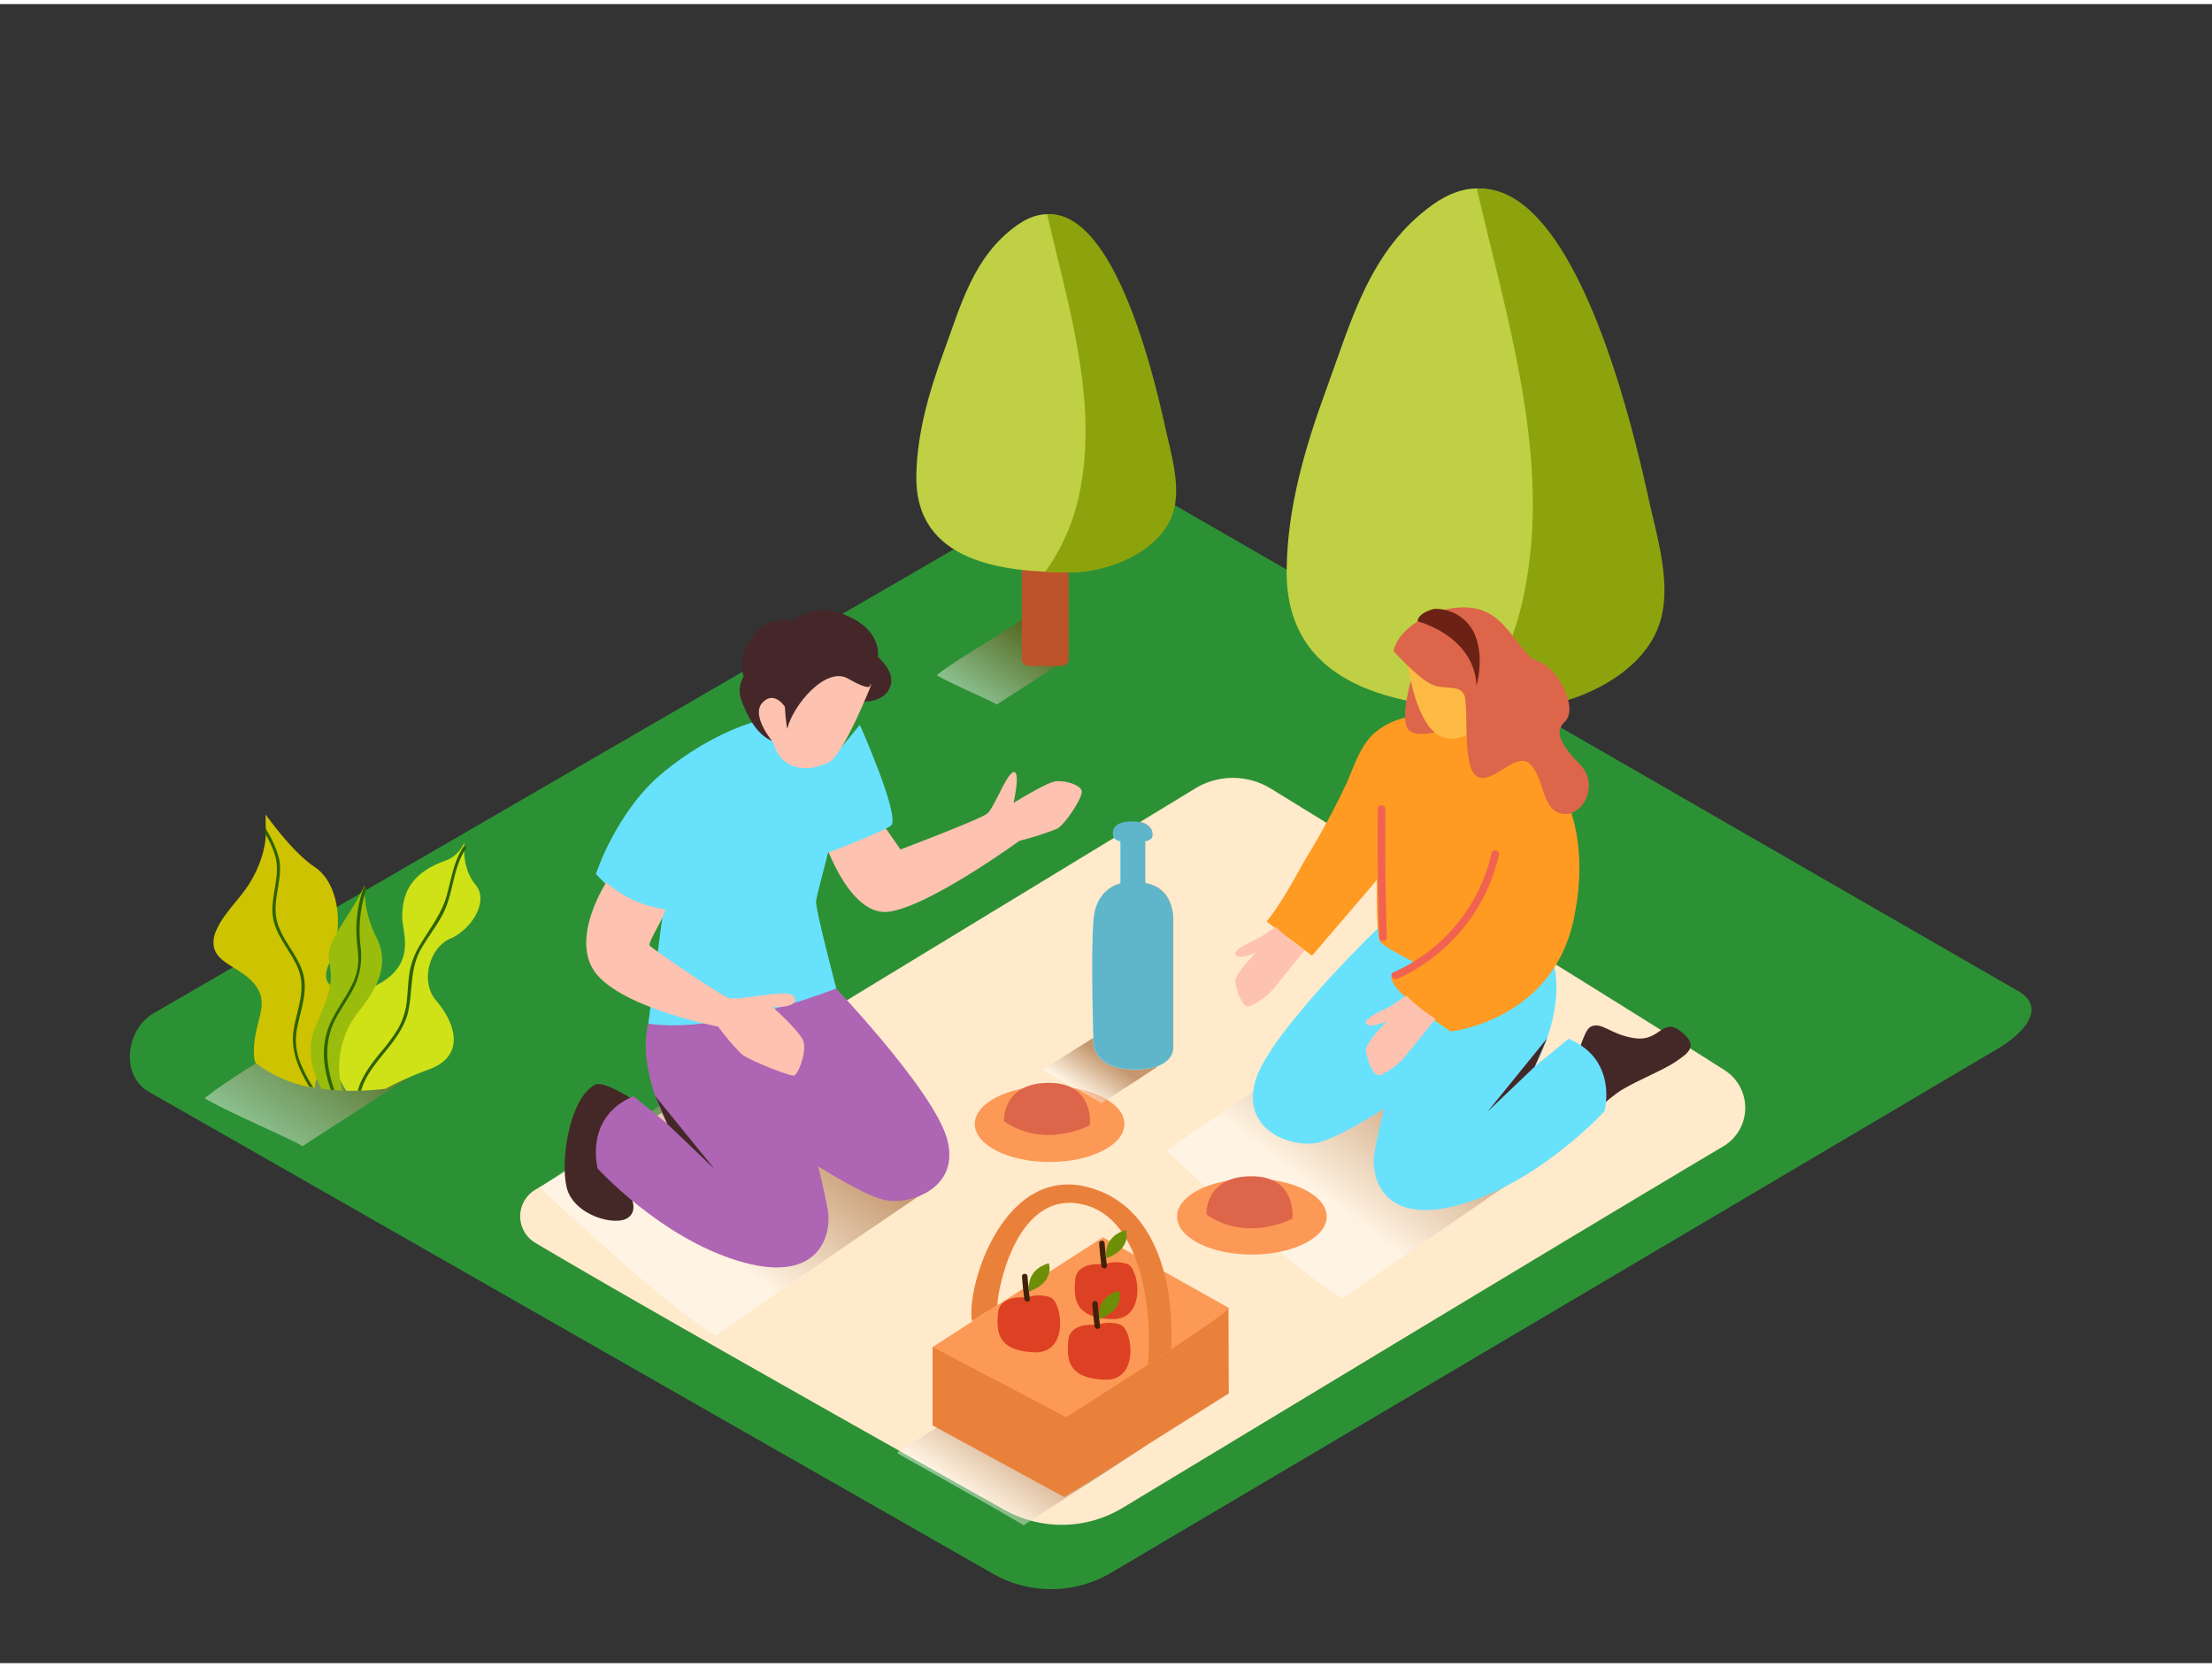 <svg xmlns="http://www.w3.org/2000/svg" xmlns:xlink="http://www.w3.org/1999/xlink" viewBox="0 0 400 300" width="406" height="306" class="illustration styles_illustrationTablet__1DWOa"><rect x="0" y="0" width="400" height="300" fill="#333333" stroke="none"/><defs><linearGradient id="linear-gradient" x1="187.21" y1="257.53" x2="177.65" y2="271.58" gradientUnits="userSpaceOnUse"><stop offset="0" stop-color="#7f3500"></stop><stop offset="0.04" stop-color="#843d0a"></stop><stop offset="1" stop-color="#fff"></stop></linearGradient><linearGradient id="linear-gradient-2" x1="144.37" y1="199.59" x2="126.42" y2="223.06" xlink:href="#linear-gradient"></linearGradient><linearGradient id="linear-gradient-3" x1="257.68" y1="192.86" x2="239.73" y2="216.33" xlink:href="#linear-gradient"></linearGradient><linearGradient id="linear-gradient-4" x1="200.15" y1="190.64" x2="195.74" y2="197.13" xlink:href="#linear-gradient"></linearGradient><linearGradient id="linear-gradient-5" x1="186.43" y1="112.1" x2="176.45" y2="126.77" xlink:href="#linear-gradient"></linearGradient><linearGradient id="linear-gradient-6" x1="64.84" y1="182.76" x2="48.57" y2="206.68" xlink:href="#linear-gradient"></linearGradient></defs><title>ZZ</title><g style="isolation: isolate;"><g id="Layer_2" data-name="Layer 2"><path d="M200.51,283.9l160.16-94.66c5.1-2.86,9.47-7.56,4.5-10.64L204.44,86c-2.41-1.49-6.07-2.47-8.53-1L27.79,182.48c-5.1,3-6,11.23-.91,14.19L179.4,283.75A21.3,21.3,0,0,0,200.51,283.9Z" fill="#2c9135"></path><path d="M96.77,214.42a5.58,5.58,0,0,0,0,9.56c18.35,10.92,63.9,36.55,84.83,48.29a21.27,21.27,0,0,0,21.43-.36C227.4,257.2,287,221.15,311.64,206.54a8.08,8.08,0,0,0,.22-13.76c-20.63-13.13-65.06-40.47-82.08-50.93a13.1,13.1,0,0,0-13.67,0Z" fill="#ffeacb"></path><path d="M200.78,254.18c-3.82-3.1-7.52-6.35-11.61-9.08a.23.23,0,0,0-.25,0l-26.47,16.67a.22.22,0,0,0,0,.39C164.87,263.52,180,272,185,275a.21.21,0,0,0,.23,0c2.44-1.66,12-7.7,21.34-13.91.13-.09,5.68-8.1,5.56-8.19C209.79,251.14,203,256,200.78,254.18Z" opacity="0.46" fill="url(#linear-gradient)" style="mix-blend-mode: multiply;"></path><path d="M157.16,203.81c-6.85-5.57-13.49-11.39-20.82-16.25L97.63,214s22.23,21.15,31.83,26.79c3.89-2.75,23.35-16.29,40.19-27.6C165.39,210.22,161.21,207.1,157.16,203.81Z" opacity="0.46" fill="url(#linear-gradient-2)" style="mix-blend-mode: multiply;"></path><path d="M270.47,197.08c-6.85-5.57-13.49-11.39-20.82-16.25L210.94,207.3s22.23,21.15,31.83,26.79c3.89-2.75,23.35-16.29,40.19-27.6C278.7,203.48,274.52,200.37,270.47,197.08Z" opacity="0.46" fill="url(#linear-gradient-3)" style="mix-blend-mode: multiply;"></path><path d="M285.89,202.72s4.6-4.74,7.62-6.52,7.45-3.52,9.57-5,4.25-2.77.89-5.42-3.73,1.77-8.16,1.24-6.2-3.13-8.15-2.1-2.44,9.19-7.07,12.2" fill="#442827"></path><path d="M256.75,176.62c-.71,1-8.09,27.85-8.33,32.14s2.38,12.38,16.43,8.09,25.3-16.66,25.3-16.66,2.55-9.28-6.49-13.09l-6.1,5s5.39-9.53,3.49-18.1c0,0-21.45-2.53-30.25-8.48,0,0-21.17,20.14-23.79,29.19s6.67,12.14,11.19,11.19,15.47-8.33,15.47-8.33" fill="#68e1fd"></path><polygon points="277.55 192.11 268.99 200.29 279.74 187.05 277.55 192.11" fill="#442827"></polygon><rect x="260.4" y="70.29" width="12.34" height="81.8" rx="1.26" ry="1.26" fill="#bc532a"></rect><path d="M297,87c-2.85-12.34-15.48-66.74-37.89-50.75-11.47,8.19-14.72,21-19.31,33.51-3.8,10.37-7,21.28-7.13,32.41-.36,22.63,22.66,25.4,40.28,25.32,10.16,0,24.65-6,27-17.07,1.43-6.65-1-14.49-2.43-21Q297.32,88.23,297,87Z" fill="#bfd044"></path><path d="M298.12,89.42q-.26-1.2-.54-2.4c-2.52-10.92-12.69-54.71-30.51-53.64,5.29,23.09,13.09,47.48,8.93,71.11a54,54,0,0,1-9.42,22.87c2.36.12,4.7.15,6.95.14,10.16,0,24.65-6,27-17.07C302,103.78,299.54,95.94,298.12,89.42Z" fill="#8da30d"></path><path d="M159.35,147.87l3.49,5s14.36-5.44,15.66-6.47,3.49-7.25,4.79-7.51,0,5.56,0,5.56,5.82-3.62,7.51-3.88,4.4.55,4.79,1.63-3,6.13-4.4,6.91a55.28,55.28,0,0,1-6.86,2.2s-16.18,11.78-23.55,12.81-11.91-13.33-11.91-13.33Z" fill="#fdc2b0"></path><path d="M114.47,198.1s-5.29-3.51-6.85-2.7c-4.55,2.35-6.36,13.51-5.15,18.57s8.92,7.2,11.19,5.43c2.82-2.21-2-7.4-2-7.4" fill="#442827"></path><path d="M141.48,187c.71,1,8.09,27.85,8.33,32.14s-2.38,12.38-16.43,8.09-25.3-16.66-25.3-16.66-2.55-9.28,6.49-13.09l6.1,5s-5.39-9.53-3.49-18.1c0,0,23.83-1.9,32.63-7.86,0,0,18.79,19.52,21.41,28.56s-6.67,12.14-11.19,11.19S144.57,208,144.57,208" fill="#ae65b4"></path><polygon points="120.68 202.51 129.24 210.69 118.49 197.46 120.68 202.51" fill="#442827"></polygon><path d="M155.49,130.34s7.48,16.82,5.61,18.22-13.32,5.61-13.32,5.61l-1.17-13.08" fill="#68e1fd"></path><path d="M119.76,165.24s-5.07-.41-12-7.94c0,0,3.64-11.29,12.06-18.28s20.26-12.37,29-9.86-1.43,31-1.25,33.34S151.23,178,151.23,178s-21.06,8.37-34,6.36Z" fill="#68e1fd"></path><path d="M120.19,163.69c.76.09-3.13,6-2.71,6.55s12.11,8.55,14.11,9.4,11.4-2,12.11,0-4,1.71-4,1.71,4.83,4.27,5.55,6.13-.92,6.14-1.67,6.28-8-2.72-9.44-3.86a40.59,40.59,0,0,1-4.27-5s-16.38-3.13-21.8-9.26,1.56-16.81,1.56-16.81A20.59,20.59,0,0,0,120.19,163.69Z" fill="#fdc2b0"></path><path d="M156.56,126.09s3.38.11,4.41-2.64-2.2-5.36-2.2-5.36.8-4.64-5.38-7.39-9.84.72-9.84.72-4.39-.87-6.88,2.17-2.93,5.79-2.2,8a5,5,0,0,0-.32,4.53c1.05,2.58,3.1,7.5,7.5,7.5" fill="#452729"></path><path d="M157.49,123.26s-5,12.6-7.67,13.89c-4.26,2.1-8.86,1-9.94-3.56,0,0-4.23-4.91-2-7.28s4.23,1,4.23,1,2.54-8,9-7.79S157.49,123.26,157.49,123.26Z" fill="#fdc2b0"></path><path d="M157.35,123.26s-.05,1-4-1.29-9.93,4.71-11,9.1c0,0-1.32-7.18.66-10.33s4.06-4.69,7.89-4S158.25,119.63,157.35,123.26Z" fill="#452729"></path><path d="M271.47,131.06a32.12,32.12,0,0,0-15.88-2.25,12.89,12.89,0,0,0-7.14,3.08c-2.57,2.39-3.61,6-5,9.11a137.18,137.18,0,0,1-7.06,13.08c-2.33,4-4.44,8.19-7.35,11.82l8.22,6.17,12.42-14.5,18.5,9.55-16.47,8.41c-1.38,2.54,10.63,10.24,10.63,10.24s18.45-1.9,22.28-20.46C290,139,271.5,131.07,271.47,131.06Z" fill="#ff9a22"></path><line x1="209.31" y1="167.27" x2="210.89" y2="165.52" fill="#fff7f0"></line><path d="M249.15,150.88s-.59,16.76.39,18.6S268.16,179,268.16,179l11.09-13.73Z" fill="#ff9a22"></path><path d="M255.36,121.61s-2.28,7.13-.8,9.41,7.8-.17,7.8-.17" fill="#dd654a"></path><path d="M254.39,118.22s1.46,13.74,7.28,14.54,7.95-6.53,7.95-6.53,0-9.39-2-11.12S256.89,114,254.39,118.22Z" fill="#fdba45"></path><path d="M252,117s4.44,4.91,6.85,6,4.85,0,5.86,1.77-.46,13.13,2.35,14.87,7.14-4.82,9.7-2.16,2,8.17,5.64,8.92,7.07-5.11,3.23-9-4.41-6-2.68-7.6c2.58-2.45-1.28-9.85-4.78-10.92s-5.3-8.48-11.48-9.61S252.8,112.56,252,117Z" fill="#dd654a"></path><path d="M250.52,145.57q-.11,11.6.26,23.2c0,.88-1.34.87-1.37,0q-.37-11.6-.26-23.2A.68.68,0,0,1,250.52,145.57Z" fill="#f26250"></path><path d="M252,175.07a31.13,31.13,0,0,0,17.73-21.55c.2-.86,1.51-.48,1.32.37a32.41,32.41,0,0,1-18.37,22.36C251.86,176.62,251.17,175.43,252,175.07Z" fill="#f26250"></path><path d="M256.35,111.62s10.21,2.54,10.65,11.65c0,0,1.64-5.63-.62-9.91a7.75,7.75,0,0,0-7-4S256.43,110,256.35,111.62Z" fill="#6b2215"></path><polyline points="168.64 242.84 168.64 257.02 192.46 269.98 222.2 251.23 222.15 235.74" fill="#ea813b"></polyline><path d="M168.64,242.84l24.17,12.68s30.8-19.52,29.34-19.78L199.45,223Z" fill="#fc9956"></path><path d="M180.38,235.28c-.18-1.53,2.95-20.64,15-18.32s13,22.26,12.15,29.06l4.23-2.78S214,218.76,197,214c-15.63-4.34-22.38,18.2-21.23,24.2" fill="#ea813b"></path><path d="M199.68,227.89c-.23,0-4.95-.61-5.25,2.82s-.08,6.77,6.47,7.08,5.1-9.14,3-9.94A6.32,6.32,0,0,0,199.68,227.89Z" fill="#dd4123"></path><path d="M200.06,226.8s-.82-3.87,3.54-5.12C203.6,221.69,204.85,225,200.06,226.8Z" fill="#6d8f07"></path><path d="M199.75,224.08c0-.64-1-.64-1,0q.15,2,.42,4.08c.08.63,1.09.64,1,0Q199.9,226.13,199.75,224.08Z" fill="#42210b"></path><path d="M198.43,238.85c-.23,0-4.95-.61-5.25,2.82s-.08,6.77,6.47,7.08,5.1-9.14,3-9.94A6.32,6.32,0,0,0,198.43,238.85Z" fill="#dd4123"></path><path d="M198.81,237.77s-.82-3.87,3.54-5.12C202.35,232.65,203.61,236,198.81,237.77Z" fill="#6d8f07"></path><path d="M198.51,235c0-.64-1-.64-1,0q.15,2,.42,4.08c.08.63,1.09.64,1,0Q198.65,237.09,198.51,235Z" fill="#42210b"></path><path d="M185.72,233.89c-.23,0-4.95-.61-5.25,2.82s-.08,6.77,6.47,7.08,5.1-9.14,3-9.94A6.32,6.32,0,0,0,185.72,233.89Z" fill="#dd4123"></path><path d="M186.11,232.81s-.82-3.87,3.54-5.12C189.65,227.69,190.9,231,186.11,232.81Z" fill="#6d8f07"></path><path d="M185.8,230.08c0-.64-1-.64-1,0q.15,2,.42,4.08c.08.63,1.09.64,1,0Q185.95,232.13,185.8,230.08Z" fill="#42210b"></path><ellipse cx="226.38" cy="219.25" rx="13.53" ry="6.87" fill="#fc9956"></ellipse><ellipse cx="189.8" cy="202.51" rx="13.53" ry="6.87" fill="#fc9956"></ellipse><path d="M218.18,218.89s-.45-6.85,8-6.93,7.52,7.66,7.52,7.66S225.62,224,218.18,218.89Z" fill="#dd654a"></path><path d="M181.56,202s-.45-6.85,8-6.93,7.52,7.66,7.52,7.66S189,207.15,181.56,202Z" fill="#dd654a"></path><path d="M259.63,183.53a31.28,31.28,0,0,1-5.31-4.22c-1.07.7-2,1.32-2.28,1.55-.81.64-5.55,2.43-5,3.46s3.72-.36,3.72-.36-4,3.95-3.75,5.36,1.19,4.78,2.6,4.31a11.78,11.78,0,0,0,4.35-3.18C254.3,190.06,259.56,183.48,259.63,183.53Z" fill="#fdc2b0"></path><path d="M236,171.09a31.28,31.28,0,0,1-5.31-4.22c-1.07.7-2,1.32-2.28,1.55-.81.64-5.55,2.43-5,3.46s3.72-.36,3.72-.36-4,3.95-3.75,5.36,1.19,4.78,2.6,4.31a11.78,11.78,0,0,0,4.35-3.18C230.67,177.61,235.93,171,236,171.09Z" fill="#fdc2b0"></path><path d="M206.43,189.09c-1.77-1.44-3.48-2.94-5.37-4.2a.11.11,0,0,0-.12,0l-12.24,7.71a.1.1,0,0,0,0,.18c1.12.63,8.09,4.54,10.45,5.92a.1.1,0,0,0,.11,0c1.13-.77,5.57-3.56,9.86-6.43.06,0,2.63-3.74,2.57-3.79C210.6,187.68,207.45,189.92,206.43,189.09Z" opacity="0.46" fill="url(#linear-gradient-4)" style="mix-blend-mode: multiply;"></path><path d="M197.74,188.24s.36,4.44,7.49,4.44,6.91-3.86,6.91-3.86V165.68s.29-5.09-4.07-6.48-9.75-.07-10.33,6.26S197.74,188.24,197.74,188.24Z" fill="#68e1fd"></path><path d="M202.59,159.63v-8.21s-1-.14-1.22-.82-.5-2.86,3.49-2.81,3.81,2.86,3.22,3.22a2.7,2.7,0,0,1-1,.41v8.66" fill="#68e1fd"></path><g opacity="0.24"><path d="M197.79,188.17s.36,4.44,7.49,4.44,6.91-3.86,6.91-3.86V165.61s.29-5.09-4.07-6.48-9.75-.07-10.33,6.26S197.79,188.17,197.79,188.17Z" fill="#442827"></path><path d="M202.64,159.56v-8.21s-1-.14-1.22-.82-.5-2.86,3.49-2.81,3.81,2.86,3.22,3.22a2.7,2.7,0,0,1-1,.41V160" fill="#442827"></path></g><path d="M187,109.63c-3.79,3.24-13.75,8.57-17.61,11.73,3.09,1.75,9.12,4.28,10.78,5.25a.16.16,0,0,0,.18,0c1.54-1.05,6.78-4.36,12.58-8.16C189.72,116.63,189.93,111.79,187,109.63Z" opacity="0.46" fill="url(#linear-gradient-5)" style="mix-blend-mode: multiply;"></path><rect x="184.76" y="63.39" width="8.49" height="56.3" rx="1.26" ry="1.26" fill="#bc532a"></rect><path d="M210,74.91C208,66.42,199.32,29,183.9,40,176,45.62,173.77,54.43,170.61,63c-2.62,7.14-4.79,14.65-4.91,22.3-.25,15.58,15.6,17.48,27.72,17.42,7,0,17-4.16,18.6-11.75,1-4.58-.69-10-1.67-14.46Q210.17,75.74,210,74.91Z" fill="#bfd044"></path><path d="M210.72,76.56q-.18-.83-.37-1.65c-1.73-7.51-8.74-37.65-21-36.91,3.64,15.89,9,32.68,6.14,48.94A37.19,37.19,0,0,1,189,102.67c1.63.08,3.24.11,4.78.1,7,0,17-4.16,18.6-11.75C213.37,86.45,211.69,81,210.72,76.56Z" fill="#8da30d"></path><path d="M65.71,178.74c-6.18,5.28-22.43,14-28.71,19.13,5,2.85,14.87,7,17.58,8.56a.26.26,0,0,0,.29,0c2.52-1.71,11.05-7.11,20.51-13.31C70.2,190.15,70.55,182.26,65.71,178.74Z" opacity="0.46" fill="url(#linear-gradient-6)" style="mix-blend-mode: multiply;"></path><path d="M45.84,177c3.39,3.86-.14,6.87.08,13a4.69,4.69,0,0,0,.28,1.45,23.57,23.57,0,0,0,10.72,4.56c.1-4.7,8.21-8.2,7.87-13.68-.36-5.7-8-2.6-5.23-8.94s1.8-14.4-2.68-17.37c-3.32-2.2-7.11-7.08-8.84-9.46,0,.68,0,1.36,0,2,.34,3.72-1.21,7.81-3.12,10.75-1.77,2.73-4.34,5-5.73,8a8.81,8.81,0,0,0-.38.95C37.49,173.26,42.91,173.63,45.84,177Z" fill="#cec300"></path><path d="M49.45,165.61c.71,3.26,3.18,5.71,4.43,8.74,1.55,3.73-.11,7.23-.75,10.94-.67,3.91.84,7.21,2.77,10.46l.75.15a25.65,25.65,0,0,1-2.57-5.07,11.26,11.26,0,0,1-.28-6c.68-3.32,2-6.58.87-10-1.07-3.12-3.56-5.54-4.5-8.71-1.15-3.83,1.06-7.66.31-11.51a18.31,18.31,0,0,0-2.37-5.38L48,149q0,.5-.07,1a16.74,16.74,0,0,1,1.92,4.34C50.75,158.12,48.64,161.85,49.45,165.61Z" fill="#2e6300"></path><path d="M81.42,169c3.59-1.49,7.17-6.66,4.56-9.76s-2-7.66-2-7.66a5.88,5.88,0,0,1-3.1,3.19c-7.34,2.53-8,6.76-8.15,10s3.75,10.27-8,14c-10.91,3.49-3.23,16-2.1,17.73a49.49,49.49,0,0,0,7.08-.36,63,63,0,0,1,7.89-3.51c7-2.61,4.4-8.8,1.3-12.39S77.84,170.46,81.42,169Z" fill="#cfe217"></path><path d="M83.8,152.39c-1.83,2.71-2.2,6-3.09,9.05-1,3.34-3.12,5.89-4.85,8.84a14,14,0,0,0-1.72,4.39c-.33,1.69-.36,3.43-.53,5.14a13.33,13.33,0,0,1-1.6,5.42,32.2,32.2,0,0,1-3.19,4.34c-1.7,2.07-3.43,4.34-4.12,6.93l.59,0c.71-2.53,2.46-4.73,4.12-6.76,2-2.46,4-5,4.53-8.17.64-3.54.29-7.06,2-10.34,1.47-2.75,3.61-5.11,4.74-8,1.34-3.46,1.44-7.36,3.56-10.5C84.5,152.37,84,152.08,83.8,152.39Z" fill="#2e6300"></path><path d="M61.89,196.47a16.19,16.19,0,0,1,2.9-14.21c3.58-4.5,5.71-8.7,3.26-13.52a19.71,19.71,0,0,1-2.12-9.37c-3.59,7.34-7.17,9.94-6.38,13.94s-.14,5.78-2.63,12c-1.76,4.38,0,8.68,1.21,10.83C59.37,196.3,60.63,196.42,61.89,196.47Z" fill="#9abc0c"></path><path d="M59.83,196.33l.64.05c-1.46-4.16-2-8.54.13-12.7,1.11-2.17,2.61-4.12,3.64-6.34a13.1,13.1,0,0,0,.92-7.25A23.7,23.7,0,0,1,66.26,160c.12-.35-.43-.5-.55-.15a23.22,23.22,0,0,0-1.24,8.69c.08,1.56.38,3.12.31,4.69a10.53,10.53,0,0,1-1.14,4.13c-1.11,2.28-2.68,4.3-3.77,6.6a13.8,13.8,0,0,0-1.17,7.8A22.92,22.92,0,0,0,59.83,196.33Z" fill="#2e6300"></path></g></g></svg>